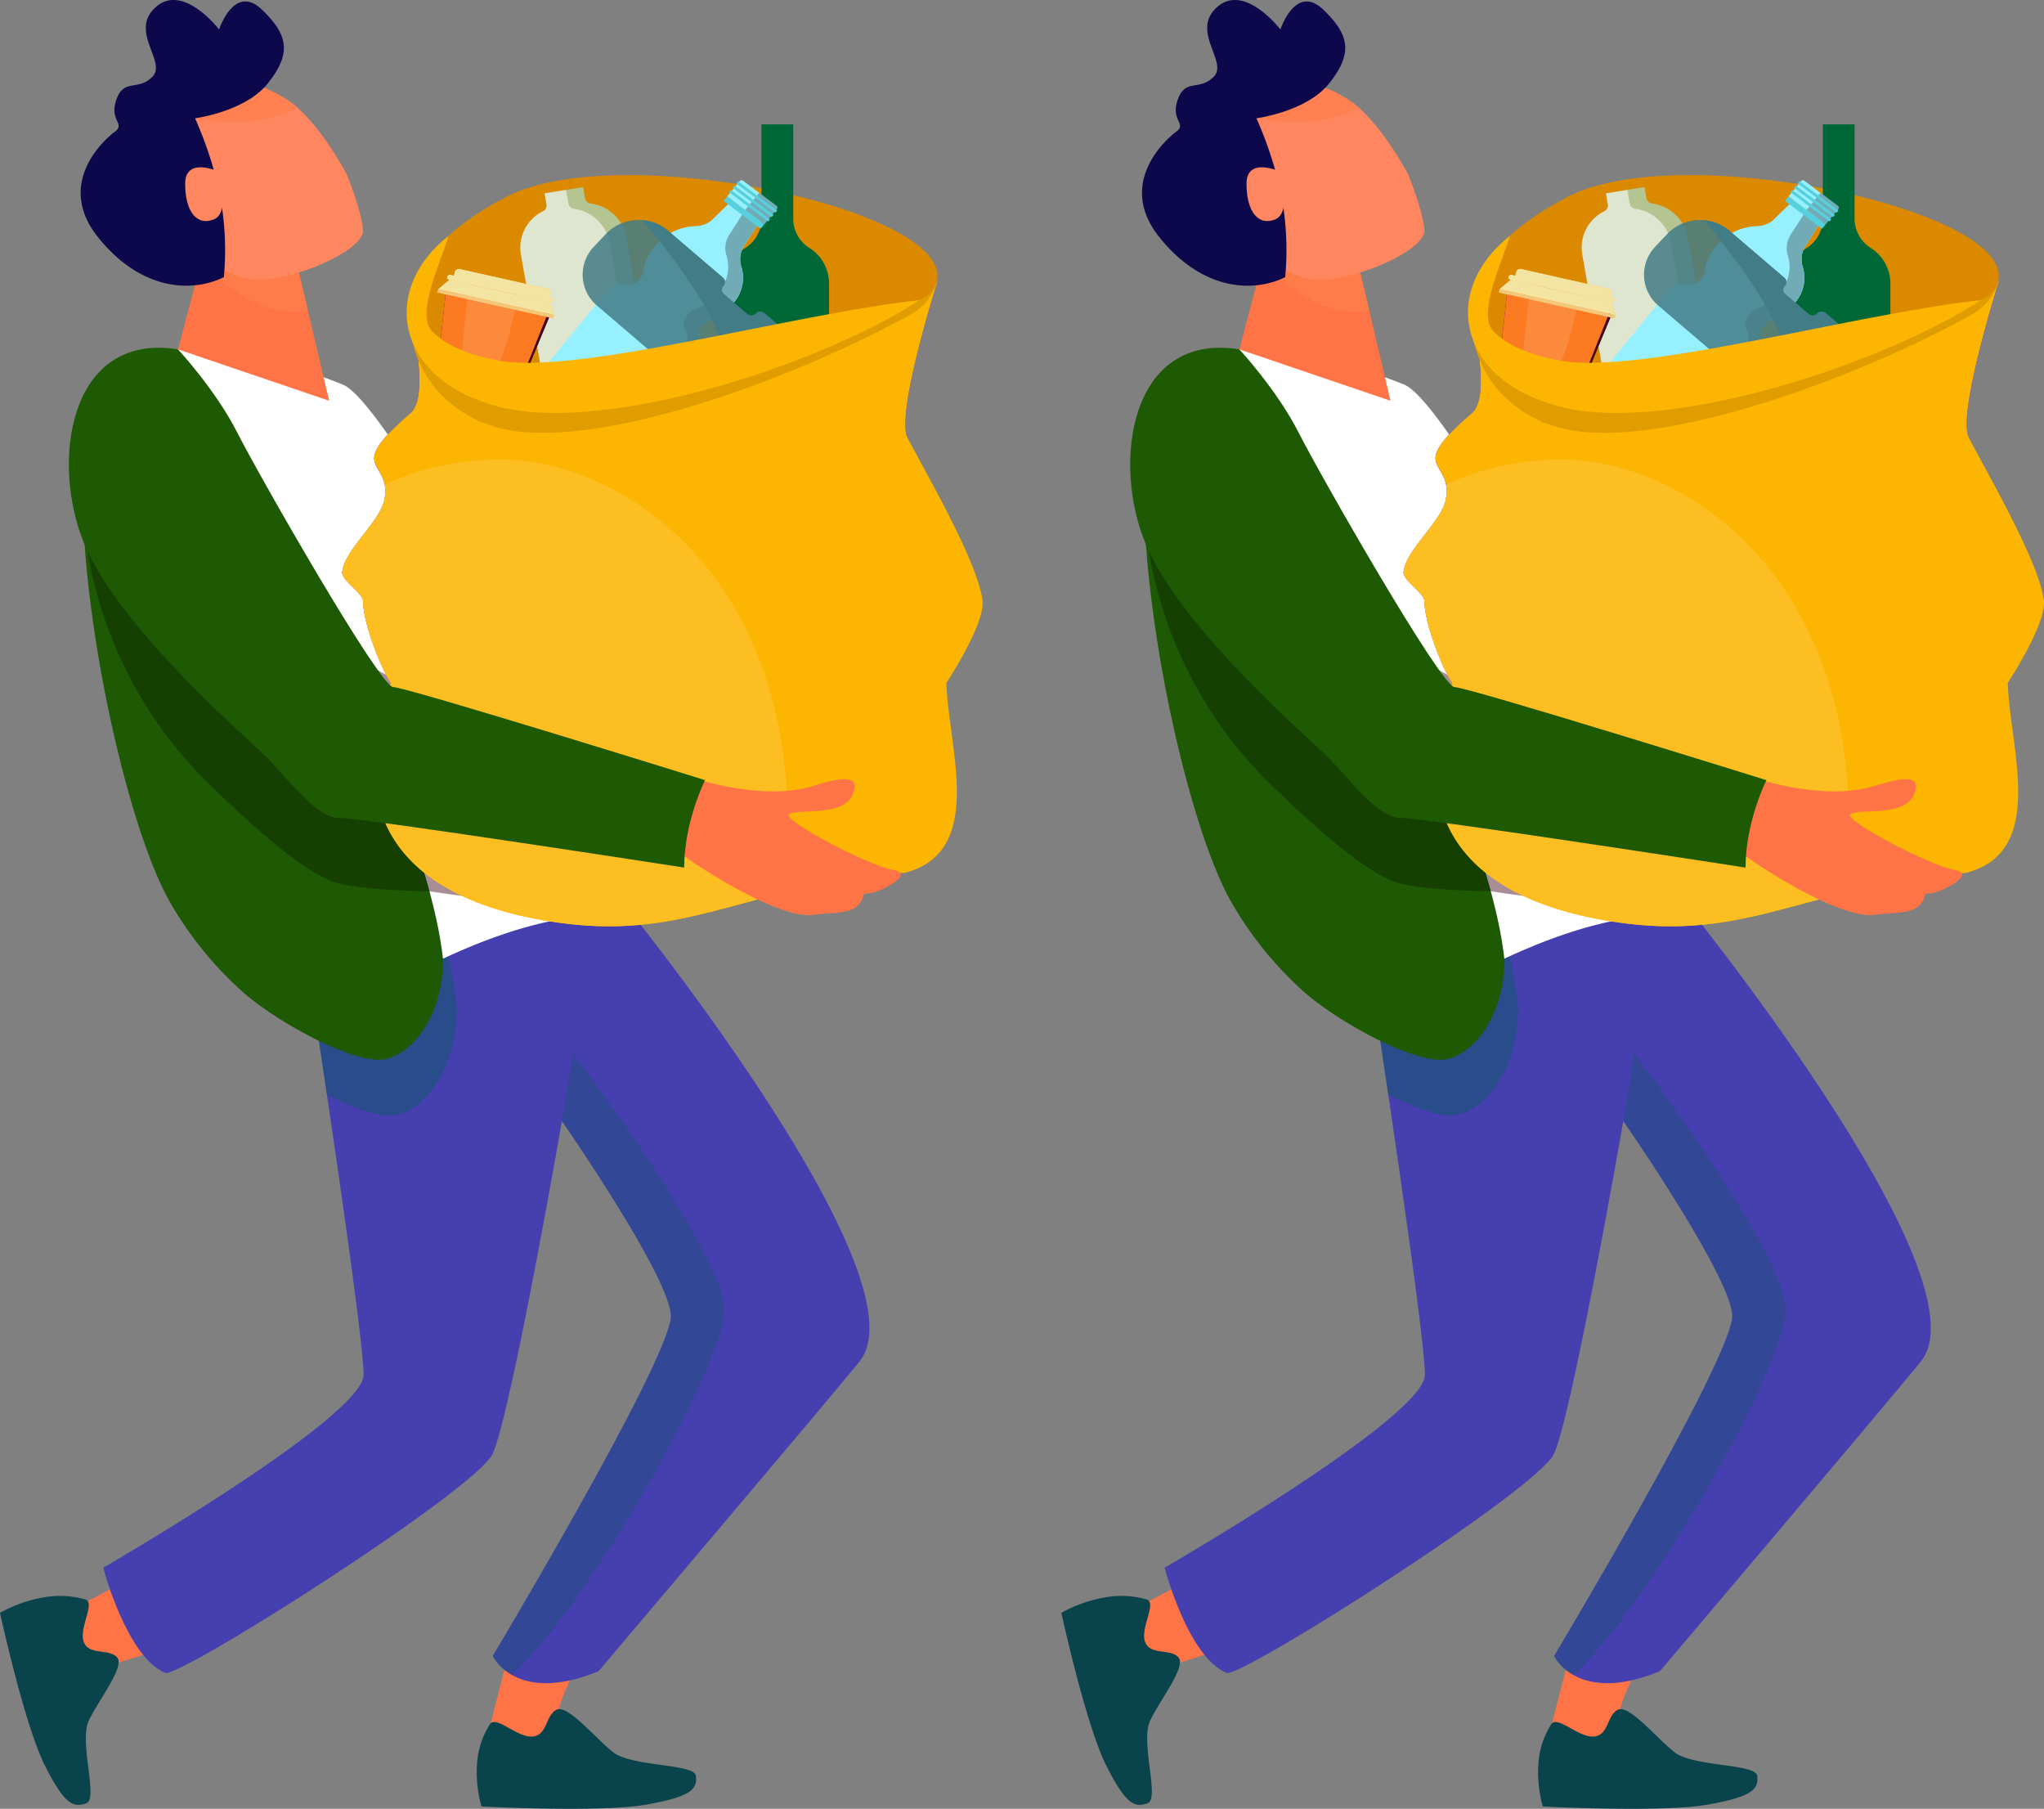 <svg xmlns="http://www.w3.org/2000/svg" width="551.299" height="487.731" viewBox="0 0 551.299 487.731">
  <rect x="0" y="0" width="551.299" height="487.731" fill="#808080" stroke="none"/>
  <g id="Group_42" data-name="Group 42" transform="translate(1558.201 160.542)">
    <g id="Group_10" data-name="Group 10" transform="translate(-1558.201 -160.542)">
      <path id="Path_6" data-name="Path 6" d="M713.282,1712.395c-3.905,14.557-7.536,29.1-7.536,29.1,18.133,5.34,20.648-5.733,19.532-8.4,1.372-5.987,6.835-14.943,6.835-14.943C712.584,1717.078,713.282,1712.395,713.282,1712.395Z" transform="translate(-574.57 -1272.132)" fill="#ff7446"/>
      <path id="Path_7" data-name="Path 7" d="M448.209,1677.944l-17.72,9.318,7.146,15.312,21.428-6.731A33.05,33.05,0,0,0,448.209,1677.944Z" transform="translate(-414.499 -1251.48)" fill="#ff7446"/>
      <path id="Path_8" data-name="Path 8" d="M703.184,1767.732a22.241,22.241,0,0,0-3.519,10.062,33.521,33.521,0,0,0,1.13,12.257s31.986,1.722,44.512-.5,13.64-4.323,13.327-7.719-17.31-2.377-22.394-6.455-12.17-12.827-15.178-11.4-2.417,6.881-6.484,7.225S705,1765.658,703.184,1767.732Z" transform="translate(-570.936 -1302.955)" fill="#09434c"/>
      <path id="Path_9" data-name="Path 9" d="M415.418,1688.647a24.865,24.865,0,0,0-11.065-.648,37.477,37.477,0,0,0-12.076,4.218s6.544,30.018,12.034,41.022,7.895,11.491,11.24,10.323-2.083-16.619.716-22.375,9.793-14.572,7.578-16.985-7.57-.453-8.969-4.124S417.98,1689.788,415.418,1688.647Z" transform="translate(-392.277 -1257.323)" fill="#09434c"/>
      <path id="Path_10" data-name="Path 10" d="M514.863,1239.971s14.191,92.663,14.191,104.153-70.22,52.038-70.22,52.038,6.21,23.963,16.713,28.369c3.665,1.537,83.982-49.457,88.332-59.131,4.989-11.095,18.669-89.671,18.669-89.671s30.694,44.181,29.346,53.286c-2.115,14.293-48.015,90.96-48.015,90.96s6.264,13.271,28.536,4.1c0,0,62.506-73.756,70.383-83.5,18.639-23.048-65.908-126.463-65.908-126.463Z" transform="translate(-430.982 -973.436)" fill="#453faf"/>
      <path id="Path_11" data-name="Path 11" d="M772.311,1391.489c0-15.414-40.816-69.315-40.816-69.315l-2.969,18.33s30.693,44.181,29.346,53.286c-2.115,14.293-48.015,90.96-48.015,90.96a13.08,13.08,0,0,0,5.335,5.184C737.666,1468.188,772.311,1405.414,772.311,1391.489Z" transform="translate(-576.962 -1038.21)" fill="#0d5965" opacity="0.32"/>
      <g id="Group_4" data-name="Group 4" transform="translate(83.881 255.078)" opacity="0.5">
        <path id="Path_12" data-name="Path 12" d="M632.028,1266.386a123.231,123.231,0,0,0-2.946-16.33l-36.354,11.458s1.893,12.36,4.3,28.613c7.418,3.776,14.6,6.265,18.671,5.492,7.058-1.34,16.36-11.6,16.36-29.245C632.053,1266.383,632.036,1266.382,632.028,1266.386Z" transform="translate(-592.727 -1250.056)" fill="#0d5965"/>
      </g>
      <path id="Path_13" data-name="Path 13" d="M542.715,1012.82C538,968.329,487.737,878.586,470.306,848.57c-8.222.548-15.48,3.163-19.575,9.461-14,21.544,3,112.981,18.506,139.79a97.571,97.571,0,0,0,19.172,23.686c9.13,8.219,30.378,19.915,38.574,18.417,6.8-1.242,15.759-10.755,15.759-27.117C542.74,1012.817,542.724,1012.816,542.715,1012.82Z" transform="translate(-423.242 -754.304)" fill="#1e5903"/>
      <path id="Path_14" data-name="Path 14" d="M636.217,1002.439c-.194-.326-70.7-138.313-86.037-144.581-.3-.13-1.123-.457-1.577-.635-10.715-4.188-24.773-8.1-36.233-8.8a56.423,56.423,0,0,0-7.626-.023c17.431,30.016,67.7,119.759,72.409,164.25C595.032,1004.277,616.8,997.45,636.217,1002.439Z" transform="translate(-457.68 -754.134)" fill="#fff"/>
      <g id="Group_5" data-name="Group 5" transform="translate(89.489 173.982)" opacity="0.5">
        <path id="Path_15" data-name="Path 15" d="M606.127,1047.592c11.016,23.046,21.037,46.823,26.351,66.358,34.391,5.283,43.28,2.206,57.951-1.219-7.154-13.766-12.268-23.329-14.236-27.045Z" transform="translate(-606.127 -1047.592)" fill="#531c2e"/>
      </g>
      <g id="Group_6" data-name="Group 6" transform="translate(22.353 137.482)">
        <path id="Path_16" data-name="Path 16" d="M514.989,1057.278c5.192,1.219,13.969,1.823,24.191,2.045-5.314-19.535-15.335-43.311-26.351-66.358l-67.136-36.5c.011.162.021.323.032.483a113.458,113.458,0,0,0,34.169,73.606C493.581,1043.976,507.106,1055.427,514.989,1057.278Z" transform="translate(-445.693 -956.464)" fill="#154001"/>
      </g>
      <g id="Group_9" data-name="Group 9" transform="translate(92.304 33.537)">
        <path id="Path_17" data-name="Path 17" d="M777.275,885.459c-1.033-10.544-8.84-34.318-11.984-40.8s8.121-42.058,8.121-42.058l-142.169,9.911s5.484,20.948,0,25.664c-18.387,15.811-4.732,12.253-7.027,23.421-1.214,5.909-10.875,13.56-11.356,19.433-.186,2.261,5.645,5.7,5.633,7.782-.038,6.243,5.343,19.213,7.5,22.1l149.818-.014S777.9,891.8,777.275,885.459Z" transform="translate(-612.856 -760.284)" fill="#3f19ff"/>
        <path id="Path_18" data-name="Path 18" d="M795.987,764.149S711.7,795.175,679.561,787.01s-29.57-33.475,3.429-50.213S817.558,743.6,795.987,764.149Z" transform="translate(-638.408 -717.427)" fill="#db8a00"/>
        <path id="Path_19" data-name="Path 19" d="M869.654,722.675V696.952h8.571v25.723a9.341,9.341,0,0,0,4.391,7.62,11.348,11.348,0,0,1,5.262,9.32v50.09H860v-50.09a11.348,11.348,0,0,1,5.263-9.32A9.342,9.342,0,0,0,869.654,722.675Z" transform="translate(-756.579 -696.952)" fill="#006837"/>
        <path id="Path_20" data-name="Path 20" d="M746.572,743.568a1.735,1.735,0,0,1-1.472-1.4l-.536-3.031-10.4,1.711.532,3.006a1.673,1.673,0,0,1-.908,1.786,10.924,10.924,0,0,0-6,11.625l12.07,68.233a11.5,11.5,0,0,0,13.31,9.05l5.689-.922a11.11,11.11,0,0,0,9.456-12.74l-12.07-68.233A11.327,11.327,0,0,0,746.572,743.568Z" transform="translate(-679.596 -722.24)" fill="#97f0ff" opacity="0.57"/>
        <path id="Path_21" data-name="Path 21" d="M742.067,746.152a1.734,1.734,0,0,1-1.472-1.4l-.657-3.715-5.775.95.532,3.007a1.674,1.674,0,0,1-.908,1.786,10.924,10.924,0,0,0-6,11.625l12.07,68.233a11.5,11.5,0,0,0,13.31,9.051l5.07-.822a10.9,10.9,0,0,0,5.569-11.4l-12.069-68.232A11.326,11.326,0,0,0,742.067,746.152Z" transform="translate(-679.596 -723.379)" fill="#fff" opacity="0.57"/>
        <g id="Group_7" data-name="Group 7" transform="translate(24.094 39.003)">
          <path id="Path_22" data-name="Path 22" d="M702.269,813.52l-13.845,33.969-17.991-4.04.282-2.592,3.706-34.081,13.12,3.178Z" transform="translate(-670.433 -801.789)" fill="#9b0a3a"/>
          <path id="Path_23" data-name="Path 23" d="M701.92,823.288l-13.572,33.963-17.915-3.9,18.067,4.178,14.119-33.977Z" transform="translate(-670.433 -811.688)" fill="#44051d"/>
          <path id="Path_24" data-name="Path 24" d="M671.106,840.857l3.706-34.081,13.12,3.178C686.346,821.617,682.048,841.27,671.106,840.857Z" transform="translate(-670.824 -801.79)" fill="#bf1657"/>
          <path id="Path_25" data-name="Path 25" d="M710.568,800.91l-.443,1.8-25.713-5.774.443-1.805a1.1,1.1,0,0,1,1.314-.78l23.587,5.3A1.044,1.044,0,0,1,710.568,800.91Z" transform="translate(-678.563 -794.327)" fill="#f4e4a2"/>
          <path id="Path_26" data-name="Path 26" d="M724.242,803.668l-.443,1.8-12.874-2.892a4.211,4.211,0,0,0,.154-1.2c-.009-.544-1.5-1.526-3.153-2.458l15.5,3.482A1.045,1.045,0,0,1,724.242,803.668Z" transform="translate(-692.237 -797.085)" fill="#efba50"/>
          <path id="Path_27" data-name="Path 27" d="M705.987,811.093l-31.184-7,2.746-2.315.243-.207,27.234,6.116Z" transform="translate(-672.975 -798.668)" fill="#f4e4a2"/>
          <path id="Path_28" data-name="Path 28" d="M709.8,811.093l-8.421-1.891c-.409-2.335-16.8-6.609-20.017-7.427l.243-.207,27.234,6.116Z" transform="translate(-676.79 -798.667)" fill="#efba50"/>
          <path id="Path_65" data-name="Path 65" d="M.009.305,31.968,0l-.009.929L0,1.234Z" transform="matrix(0.974, 0.228, -0.228, 0.974, 1.889, 5.123)" fill="#f4c87a"/>
          <path id="Path_29" data-name="Path 29" d="M681.379,798.315l27.356,6.144a.656.656,0,0,1,.511.789v0a.688.688,0,0,1-.824.489l-27.357-6.143a.655.655,0,0,1-.51-.789v0A.687.687,0,0,1,681.379,798.315Z" transform="translate(-676.308 -796.707)" fill="#f4e4a2"/>
          <path id="Path_30" data-name="Path 30" d="M702.269,813.52l-13.845,33.969-17.991-4.04.282-2.592,3.706-34.081,13.12,3.178Z" transform="translate(-670.433 -801.789)" fill="#fc7a22"/>
          <path id="Path_31" data-name="Path 31" d="M701.92,823.288l-13.572,33.963-17.915-3.9,18.067,4.178,14.119-33.977Z" transform="translate(-670.433 -811.688)" fill="#44051d"/>
          <path id="Path_32" data-name="Path 32" d="M686.482,831.47l3.705-34.08,13.12,3.178C701.722,812.23,697.425,831.884,686.482,831.47Z" transform="translate(-679.766 -796.163)" fill="#fc8a3d"/>
          <path id="Path_33" data-name="Path 33" d="M710.568,800.91l-.443,1.8-25.713-5.774.443-1.805a1.1,1.1,0,0,1,1.314-.78l23.587,5.3A1.044,1.044,0,0,1,710.568,800.91Z" transform="translate(-678.563 -794.327)" fill="#f4e4a2"/>
          <path id="Path_34" data-name="Path 34" d="M705.987,811.093l-31.184-7,2.746-2.315.243-.207,27.234,6.116Z" transform="translate(-672.975 -798.668)" fill="#f4e4a2"/>
          <path id="Path_66" data-name="Path 66" d="M.009.305,31.968,0l-.009.929L0,1.234Z" transform="matrix(0.974, 0.228, -0.228, 0.974, 1.889, 5.123)" fill="#f4c87a"/>
          <path id="Path_35" data-name="Path 35" d="M681.379,798.315l27.356,6.144a.656.656,0,0,1,.511.789v0a.688.688,0,0,1-.824.489l-27.357-6.143a.655.655,0,0,1-.51-.789v0A.687.687,0,0,1,681.379,798.315Z" transform="translate(-676.308 -796.707)" fill="#f4e4a2"/>
        </g>
        <g id="Group_8" data-name="Group 8" transform="translate(45.824 15.066)">
          <path id="Path_36" data-name="Path 36" d="M773.1,782.834a5.4,5.4,0,0,1,1.994-2.207,13.029,13.029,0,0,0,2.281-.913,17.523,17.523,0,0,0,5.492-5.021,10.154,10.154,0,0,0,1.284-8.792,6.693,6.693,0,0,1,.779-5.577l4.284-6.673-7.457-5.594-5.745,5.576a7.274,7.274,0,0,1-4.36,1.438,15.07,15.07,0,0,0-12.177,7.231,17.815,17.815,0,0,0-1.329,2.988,11.647,11.647,0,0,0-.381,2.338A5.317,5.317,0,0,1,756,770.01a3.389,3.389,0,0,1-3.2.791,4.317,4.317,0,0,0-4.507,1.376l-25.038,30.58a3.91,3.91,0,0,0,.716,5.65L741.8,821.778a4.332,4.332,0,0,0,5.9-.685l25.038-30.58a3.887,3.887,0,0,0,.319-4.518A3.028,3.028,0,0,1,773.1,782.834Z" transform="translate(-722.361 -742.654)" fill="#97f0ff"/>
          <path id="Path_37" data-name="Path 37" d="M773.1,782.834a5.4,5.4,0,0,1,1.994-2.207,13.029,13.029,0,0,0,2.281-.913,17.523,17.523,0,0,0,5.492-5.021,10.154,10.154,0,0,0,1.284-8.792,6.693,6.693,0,0,1,.779-5.577l4.284-6.673-7.457-5.594-5.745,5.576a7.274,7.274,0,0,1-4.36,1.438,15.07,15.07,0,0,0-12.177,7.231,17.815,17.815,0,0,0-1.329,2.988,11.647,11.647,0,0,0-.381,2.338A5.317,5.317,0,0,1,756,770.01a3.389,3.389,0,0,1-3.2.791,4.317,4.317,0,0,0-4.507,1.376l-25.038,30.58a3.91,3.91,0,0,0,.716,5.65L741.8,821.778a4.332,4.332,0,0,0,5.9-.685l25.038-30.58a3.887,3.887,0,0,0,.319-4.518A3.028,3.028,0,0,1,773.1,782.834Z" transform="translate(-722.361 -742.654)" fill="#97f0ff"/>
          <path id="Path_38" data-name="Path 38" d="M794.539,789.9a3.028,3.028,0,0,1,.038-3.161,5.4,5.4,0,0,1,1.994-2.207,13.006,13.006,0,0,0,2.281-.913,17.518,17.518,0,0,0,5.492-5.021,10.155,10.155,0,0,0,1.283-8.792,6.692,6.692,0,0,1,.779-5.577l4.284-6.673-3.98-2.986-4.284,6.672a6.692,6.692,0,0,0-.779,5.577,10.155,10.155,0,0,1-1.283,8.792,17.523,17.523,0,0,1-5.493,5.021,12.944,12.944,0,0,1-2.281.913,5.39,5.39,0,0,0-1.994,2.208,3.029,3.029,0,0,0-.039,3.161,3.885,3.885,0,0,1-.319,4.518L765.2,822.011a4.332,4.332,0,0,1-5.9.685l3.98,2.986a4.332,4.332,0,0,0,5.9-.685l25.038-30.58A3.887,3.887,0,0,0,794.539,789.9Z" transform="translate(-743.843 -746.557)" fill="#4b6568" opacity="0.49" style="mix-blend-mode: multiply;isolation: isolate"/>
          <path id="Path_39" data-name="Path 39" d="M874.377,742.3l-3.386,4.136-10.005-7.5,3.386-4.136a.655.655,0,0,1,.893-.1l9,6.755A.591.591,0,0,1,874.377,742.3Z" transform="translate(-802.977 -734.566)" fill="#97f0ff"/>
          <path id="Path_40" data-name="Path 40" d="M877.744,751.524l-5.149-3.862,3.778-4.615,4.648,3.486a.591.591,0,0,1,.108.855Z" transform="translate(-809.727 -739.65)" fill="#4b6568" opacity="0.49" style="mix-blend-mode: multiply;isolation: isolate"/>
          <path id="Path_67" data-name="Path 67" d="M.033.264,12.538,0l-.033,1.549L0,1.814Z" transform="translate(58.147 4.14) rotate(38.085)" fill="#57d0dd"/>
          <path id="Path_68" data-name="Path 68" d="M.017.278,13.172,0l-.017.775L0,1.053Z" transform="matrix(0.787, 0.617, -0.617, 0.787, 61.104, 0.041)" fill="#57d0dd"/>
          <path id="Path_69" data-name="Path 69" d="M.017.278,13.173,0l-.017.774L0,1.052Z" transform="matrix(0.787, 0.617, -0.617, 0.787, 60.135, 1.224)" fill="#57d0dd"/>
          <path id="Path_70" data-name="Path 70" d="M.017.278,13.172,0l-.017.775L0,1.053Z" transform="translate(59.167 2.407) rotate(38.085)" fill="#57d0dd"/>
        </g>
        <path id="Path_41" data-name="Path 41" d="M786.589,797.144l-14.833-12.677a10.924,10.924,0,0,1-.907-15.95l3.243-3.443a12.274,12.274,0,0,1,16.744-.864l14.833,12.677a1.514,1.514,0,0,1,.125,2.21h0a1.513,1.513,0,0,0,.126,2.21l6.273,5.362a1.7,1.7,0,0,0,2.32-.12h0a1.7,1.7,0,0,1,2.32-.119L839.27,805.6a1.513,1.513,0,0,1,.125,2.21l-16.886,17.927a1.7,1.7,0,0,1-2.32.12l-22.435-19.175a1.513,1.513,0,0,1-.126-2.21h0a1.513,1.513,0,0,0-.126-2.21l-6.274-5.362a1.7,1.7,0,0,0-2.32.12h0A1.7,1.7,0,0,1,786.589,797.144Z" transform="translate(-702.972 -735.539)" fill="#427c86" opacity="0.85"/>
        <path id="Path_42" data-name="Path 42" d="M861.716,805.67l-22.435-19.175a1.7,1.7,0,0,0-2.32.119,1.7,1.7,0,0,1-2.32.12l-6.274-5.362a1.513,1.513,0,0,1-.125-2.21h0a1.514,1.514,0,0,0-.125-2.21l-14.834-12.677a12.1,12.1,0,0,0-6.867-2.844c5.461,6.475,21.825,26.747,21.825,37.171a25.614,25.614,0,0,1-3.342,12.164l17.737,15.16a1.7,1.7,0,0,0,2.32-.12l16.886-17.927A1.513,1.513,0,0,0,861.716,805.67Z" transform="translate(-725.418 -735.605)" fill="#427c86"/>
        <path id="Path_43" data-name="Path 43" d="M785.56,888.827c-1.032-10.544-17.126-37.685-20.269-44.168s8.121-42.058,8.121-42.058l-.18.012a9.167,9.167,0,0,1-2.8,4.361s-84.284,30.8-116.426,22.692c-13.412-3.382-20.779-9.726-22.415-17.179l-.351.024s5.484,20.948,0,25.664c-18.387,15.811-4.732,12.253-7.027,23.421-1.214,5.909-10.875,13.56-11.356,19.433-.186,2.261,5.645,5.7,5.633,7.782-.038,6.243,5.343,19.213,7.5,22.1,0,0-2.325,7.047-3.962,19.812s2.669,35.884,42.562,43.7,53.817-8.485,99.957-12.308c21.925-5.625,11.826-33.565,11.261-51.218C775.813,910.9,786.181,895.168,785.56,888.827Z" transform="translate(-612.856 -760.284)" fill="#fcb500"/>
        <path id="Path_44" data-name="Path 44" d="M798.729,802.8a6.751,6.751,0,0,1-.289.857,7.636,7.636,0,0,1-4.59,4.166c-13.222,4.673-85.188,29.285-114.32,21.94-13.412-3.382-20.779-9.726-22.415-17.179l-.351.024s-1.366,17.424,17,27.04c3.973,2.08,1.4.6,3.947,1.64,23.742,9.119,80.064-10.948,113.788-29.532a15.647,15.647,0,0,0,7.408-8.979l0-.012Z" transform="translate(-638.377 -760.385)" fill="#e09d00"/>
        <path id="Path_45" data-name="Path 45" d="M655.58,922.558a75.968,75.968,0,0,0-31.271,6.676,10.517,10.517,0,0,1-.094,4.272c-1.214,5.909-10.875,13.56-11.356,19.433-.186,2.261,5.645,5.7,5.633,7.782-.038,6.243,5.343,19.213,7.5,22.1,0,0-2.325,7.047-3.962,19.812s2.669,35.884,42.562,43.7c28.667,5.616,43.925-1.222,67.365-6.933C740.99,957.489,690.029,922.558,655.58,922.558Z" transform="translate(-612.856 -832.194)" fill="#fcbe21"/>
        <path id="Path_46" data-name="Path 46" d="M792.714,789.317c-27.2,17.742-87.993,37.521-116.392,27.9-2.546-.917.169.148-3.947-1.446-20.745-8.537-24.383-29.73-6.719-43.8-1.65,6.058-8.941,20.95-4.559,25.6,6.808,7.255,21.13,8.458,21.08,8.451l2.729.172C710.211,806.916,760.673,792.82,792.714,789.317Z" transform="translate(-636.987 -741.927)" fill="#fcb500"/>
      </g>
      <path id="Path_47" data-name="Path 47" d="M827.957,1136.336c1.092.078,19.464,6.815,33.758,2.338,6.81-2.134,13.061-3.387,10.31,2.6s-15.308,3.443-17.059,5.119,21.7,13.951,28.107,14.994-4.1,6.31-6.6,6.31-.5.957-3,3.351-8.557,1.826-11.5,2.394c-9.612,1.853-35.168-15.051-39.013-18.731S827.957,1136.336,827.957,1136.336Z" transform="translate(-642.169 -926.808)" fill="#ff7446"/>
      <path id="Path_48" data-name="Path 48" d="M466.1,847.776s10.167,10.946,15.984,22.441c5.871,11.6,38.479,68.623,42.082,68.623s84.086,25.087,84.086,25.087-5.63,11.134-5.63,23.581c0,0-86.527-13.4-93.03-13.4s-14-11.011-20.506-17.235-38.825-34.385-48.172-56.449S436.589,842.989,466.1,847.776Z" transform="translate(-418.083 -753.564)" fill="#1e5903"/>
      <path id="Path_49" data-name="Path 49" d="M537.362,772.65l10.418,44.208L507.019,803l7.974-30.207Z" transform="translate(-459.004 -708.793)" fill="#ff7446"/>
      <path id="Path_50" data-name="Path 50" d="M545.867,772.65,523.5,772.8l-1.853,7.019c6.4,6.208,14.083,11.208,20.346,12.608a26.567,26.567,0,0,0,8.589.229Z" transform="translate(-467.51 -708.793)" fill="#ff7f4c" opacity="0.68" style="mix-blend-mode: multiply;isolation: isolate"/>
      <path id="Path_51" data-name="Path 51" d="M510.185,666.536s6.985.061,15.5,5.4,16.291,20.224,16.291,20.224,3.9,9.453,4.407,15-20.005,14.527-30.186,13.268-23.518-12.282-26.915-22.341S505.645,665.974,510.185,666.536Z" transform="translate(-448.46 -645.176)" fill="#ff865e"/>
      <path id="Path_52" data-name="Path 52" d="M540.747,674.22a23.318,23.318,0,0,0-3.013-2.286c-8.51-5.337-15.5-5.4-15.5-5.4-2.151-.266-7.72,4.546-12.623,10.753l3.507-.22s11.732,3.08,23.319-.929A27.405,27.405,0,0,0,540.747,674.22Z" transform="translate(-460.513 -645.176)" fill="#ff7f4c" opacity="0.68" style="mix-blend-mode: multiply;isolation: isolate"/>
      <path id="Path_53" data-name="Path 53" d="M475.122,645.116a102.775,102.775,0,0,1,6.51,19.725,79.163,79.163,0,0,1,1.26,23.116c-8.518,4.186-22.213,3.791-33.887-10.7s1.547-26.349,4.5-28.531-1.651-2.983.422-8.714,5.722-2.122,9.7-6.106-6.447-12.309.946-18.815,17.03,6.073,17.03,6.073,4.08-12.464,11.535-5.362,7.761,12.106,1.672,19.833S475.122,645.116,475.122,645.116Z" transform="translate(-422.513 -613.223)" fill="#0d074b"/>
      <path id="Path_54" data-name="Path 54" d="M520.849,727.073s-9.237-4.276-9.237,3.207,3.161,11.491,7.735,9.621S520.849,727.073,520.849,727.073Z" transform="translate(-461.674 -680.743)" fill="#ff865e"/>
    </g>
    <g id="Group_18" data-name="Group 18" transform="translate(-1271.938 -160.542)">
      <path id="Path_6-2" data-name="Path 6" d="M713.282,1712.395c-3.905,14.557-7.536,29.1-7.536,29.1,18.133,5.34,20.648-5.733,19.532-8.4,1.372-5.987,6.835-14.943,6.835-14.943C712.584,1717.078,713.282,1712.395,713.282,1712.395Z" transform="translate(-574.57 -1272.132)" fill="#ff7446"/>
      <path id="Path_7-2" data-name="Path 7" d="M448.209,1677.944l-17.72,9.318,7.146,15.312,21.428-6.731A33.05,33.05,0,0,0,448.209,1677.944Z" transform="translate(-414.499 -1251.48)" fill="#ff7446"/>
      <path id="Path_8-2" data-name="Path 8" d="M703.184,1767.732a22.241,22.241,0,0,0-3.519,10.062,33.521,33.521,0,0,0,1.13,12.257s31.986,1.722,44.512-.5,13.64-4.323,13.327-7.719-17.31-2.377-22.394-6.455-12.17-12.827-15.178-11.4-2.417,6.881-6.484,7.225S705,1765.658,703.184,1767.732Z" transform="translate(-570.936 -1302.955)" fill="#09434c"/>
      <path id="Path_9-2" data-name="Path 9" d="M415.418,1688.647a24.865,24.865,0,0,0-11.065-.648,37.477,37.477,0,0,0-12.076,4.218s6.544,30.018,12.034,41.022,7.895,11.491,11.24,10.323-2.083-16.619.716-22.375,9.793-14.572,7.578-16.985-7.57-.453-8.969-4.124S417.98,1689.788,415.418,1688.647Z" transform="translate(-392.277 -1257.323)" fill="#09434c"/>
      <path id="Path_10-2" data-name="Path 10" d="M514.863,1239.971s14.191,92.663,14.191,104.153-70.22,52.038-70.22,52.038,6.21,23.963,16.713,28.369c3.665,1.537,83.982-49.457,88.332-59.131,4.989-11.095,18.669-89.671,18.669-89.671s30.694,44.181,29.346,53.286c-2.115,14.293-48.015,90.96-48.015,90.96s6.264,13.271,28.536,4.1c0,0,62.506-73.756,70.383-83.5,18.639-23.048-65.908-126.463-65.908-126.463Z" transform="translate(-430.982 -973.436)" fill="#453faf"/>
      <path id="Path_11-2" data-name="Path 11" d="M772.311,1391.489c0-15.414-40.816-69.315-40.816-69.315l-2.969,18.33s30.693,44.181,29.346,53.286c-2.115,14.293-48.015,90.96-48.015,90.96a13.08,13.08,0,0,0,5.335,5.184C737.666,1468.188,772.311,1405.414,772.311,1391.489Z" transform="translate(-576.962 -1038.21)" fill="#0d5965" opacity="0.32"/>
      <g id="Group_4-2" data-name="Group 4" transform="translate(83.881 255.078)" opacity="0.5">
        <path id="Path_12-2" data-name="Path 12" d="M632.028,1266.386a123.231,123.231,0,0,0-2.946-16.33l-36.354,11.458s1.893,12.36,4.3,28.613c7.418,3.776,14.6,6.265,18.671,5.492,7.058-1.34,16.36-11.6,16.36-29.245C632.053,1266.383,632.036,1266.382,632.028,1266.386Z" transform="translate(-592.727 -1250.056)" fill="#0d5965"/>
      </g>
      <path id="Path_13-2" data-name="Path 13" d="M542.715,1012.82C538,968.329,487.737,878.586,470.306,848.57c-8.222.548-15.48,3.163-19.575,9.461-14,21.544,3,112.981,18.506,139.79a97.571,97.571,0,0,0,19.172,23.686c9.13,8.219,30.378,19.915,38.574,18.417,6.8-1.242,15.759-10.755,15.759-27.117C542.74,1012.817,542.724,1012.816,542.715,1012.82Z" transform="translate(-423.242 -754.304)" fill="#1e5903"/>
      <path id="Path_14-2" data-name="Path 14" d="M636.217,1002.439c-.194-.326-70.7-138.313-86.037-144.581-.3-.13-1.123-.457-1.577-.635-10.715-4.188-24.773-8.1-36.233-8.8a56.423,56.423,0,0,0-7.626-.023c17.431,30.016,67.7,119.759,72.409,164.25C595.032,1004.277,616.8,997.45,636.217,1002.439Z" transform="translate(-457.68 -754.134)" fill="#fff"/>
      <g id="Group_5-2" data-name="Group 5" transform="translate(89.489 173.982)" opacity="0.5">
        <path id="Path_15-2" data-name="Path 15" d="M606.127,1047.592c11.016,23.046,21.037,46.823,26.351,66.358,34.391,5.283,43.28,2.206,57.951-1.219-7.154-13.766-12.268-23.329-14.236-27.045Z" transform="translate(-606.127 -1047.592)" fill="#531c2e"/>
      </g>
      <g id="Group_6-2" data-name="Group 6" transform="translate(22.353 137.482)">
        <path id="Path_16-2" data-name="Path 16" d="M514.989,1057.278c5.192,1.219,13.969,1.823,24.191,2.045-5.314-19.535-15.335-43.311-26.351-66.358l-67.136-36.5c.011.162.021.323.032.483a113.458,113.458,0,0,0,34.169,73.606C493.581,1043.976,507.106,1055.427,514.989,1057.278Z" transform="translate(-445.693 -956.464)" fill="#154001"/>
      </g>
      <g id="Group_9-2" data-name="Group 9" transform="translate(92.304 33.537)">
        <path id="Path_17-2" data-name="Path 17" d="M777.275,885.459c-1.033-10.544-8.84-34.318-11.984-40.8s8.121-42.058,8.121-42.058l-142.169,9.911s5.484,20.948,0,25.664c-18.387,15.811-4.732,12.253-7.027,23.421-1.214,5.909-10.875,13.56-11.356,19.433-.186,2.261,5.645,5.7,5.633,7.782-.038,6.243,5.343,19.213,7.5,22.1l149.818-.014S777.9,891.8,777.275,885.459Z" transform="translate(-612.856 -760.284)" fill="#3f19ff"/>
        <path id="Path_18-2" data-name="Path 18" d="M795.987,764.149S711.7,795.175,679.561,787.01s-29.57-33.475,3.429-50.213S817.558,743.6,795.987,764.149Z" transform="translate(-638.408 -717.427)" fill="#db8a00"/>
        <path id="Path_19-2" data-name="Path 19" d="M869.654,722.675V696.952h8.571v25.723a9.341,9.341,0,0,0,4.391,7.62,11.348,11.348,0,0,1,5.262,9.32v50.09H860v-50.09a11.348,11.348,0,0,1,5.263-9.32A9.342,9.342,0,0,0,869.654,722.675Z" transform="translate(-756.579 -696.952)" fill="#006837"/>
        <path id="Path_20-2" data-name="Path 20" d="M746.572,743.568a1.735,1.735,0,0,1-1.472-1.4l-.536-3.031-10.4,1.711.532,3.006a1.673,1.673,0,0,1-.908,1.786,10.924,10.924,0,0,0-6,11.625l12.07,68.233a11.5,11.5,0,0,0,13.31,9.05l5.689-.922a11.11,11.11,0,0,0,9.456-12.74l-12.07-68.233A11.327,11.327,0,0,0,746.572,743.568Z" transform="translate(-679.596 -722.24)" fill="#97f0ff" opacity="0.57"/>
        <path id="Path_21-2" data-name="Path 21" d="M742.067,746.152a1.734,1.734,0,0,1-1.472-1.4l-.657-3.715-5.775.95.532,3.007a1.674,1.674,0,0,1-.908,1.786,10.924,10.924,0,0,0-6,11.625l12.07,68.233a11.5,11.5,0,0,0,13.31,9.051l5.07-.822a10.9,10.9,0,0,0,5.569-11.4l-12.069-68.232A11.326,11.326,0,0,0,742.067,746.152Z" transform="translate(-679.596 -723.379)" fill="#fff" opacity="0.57"/>
        <g id="Group_7-2" data-name="Group 7" transform="translate(24.094 39.003)">
          <path id="Path_22-2" data-name="Path 22" d="M702.269,813.52l-13.845,33.969-17.991-4.04.282-2.592,3.706-34.081,13.12,3.178Z" transform="translate(-670.433 -801.789)" fill="#9b0a3a"/>
          <path id="Path_23-2" data-name="Path 23" d="M701.92,823.288l-13.572,33.963-17.915-3.9,18.067,4.178,14.119-33.977Z" transform="translate(-670.433 -811.688)" fill="#44051d"/>
          <path id="Path_24-2" data-name="Path 24" d="M671.106,840.857l3.706-34.081,13.12,3.178C686.346,821.617,682.048,841.27,671.106,840.857Z" transform="translate(-670.824 -801.79)" fill="#bf1657"/>
          <path id="Path_25-2" data-name="Path 25" d="M710.568,800.91l-.443,1.8-25.713-5.774.443-1.805a1.1,1.1,0,0,1,1.314-.78l23.587,5.3A1.044,1.044,0,0,1,710.568,800.91Z" transform="translate(-678.563 -794.327)" fill="#f4e4a2"/>
          <path id="Path_26-2" data-name="Path 26" d="M724.242,803.668l-.443,1.8-12.874-2.892a4.211,4.211,0,0,0,.154-1.2c-.009-.544-1.5-1.526-3.153-2.458l15.5,3.482A1.045,1.045,0,0,1,724.242,803.668Z" transform="translate(-692.237 -797.085)" fill="#efba50"/>
          <path id="Path_27-2" data-name="Path 27" d="M705.987,811.093l-31.184-7,2.746-2.315.243-.207,27.234,6.116Z" transform="translate(-672.975 -798.668)" fill="#f4e4a2"/>
          <path id="Path_28-2" data-name="Path 28" d="M709.8,811.093l-8.421-1.891c-.409-2.335-16.8-6.609-20.017-7.427l.243-.207,27.234,6.116Z" transform="translate(-676.79 -798.667)" fill="#efba50"/>
          <path id="Path_71" data-name="Path 71" d="M.009.305,31.968,0l-.009.929L0,1.234Z" transform="matrix(0.974, 0.228, -0.228, 0.974, 1.889, 5.123)" fill="#f4c87a"/>
          <path id="Path_29-2" data-name="Path 29" d="M681.379,798.315l27.356,6.144a.656.656,0,0,1,.511.789v0a.688.688,0,0,1-.824.489l-27.357-6.143a.655.655,0,0,1-.51-.789v0A.687.687,0,0,1,681.379,798.315Z" transform="translate(-676.308 -796.707)" fill="#f4e4a2"/>
          <path id="Path_30-2" data-name="Path 30" d="M702.269,813.52l-13.845,33.969-17.991-4.04.282-2.592,3.706-34.081,13.12,3.178Z" transform="translate(-670.433 -801.789)" fill="#fc7a22"/>
          <path id="Path_31-2" data-name="Path 31" d="M701.92,823.288l-13.572,33.963-17.915-3.9,18.067,4.178,14.119-33.977Z" transform="translate(-670.433 -811.688)" fill="#44051d"/>
          <path id="Path_32-2" data-name="Path 32" d="M686.482,831.47l3.705-34.08,13.12,3.178C701.722,812.23,697.425,831.884,686.482,831.47Z" transform="translate(-679.766 -796.163)" fill="#fc8a3d"/>
          <path id="Path_33-2" data-name="Path 33" d="M710.568,800.91l-.443,1.8-25.713-5.774.443-1.805a1.1,1.1,0,0,1,1.314-.78l23.587,5.3A1.044,1.044,0,0,1,710.568,800.91Z" transform="translate(-678.563 -794.327)" fill="#f4e4a2"/>
          <path id="Path_34-2" data-name="Path 34" d="M705.987,811.093l-31.184-7,2.746-2.315.243-.207,27.234,6.116Z" transform="translate(-672.975 -798.668)" fill="#f4e4a2"/>
          <path id="Path_72" data-name="Path 72" d="M.009.305,31.968,0l-.009.929L0,1.234Z" transform="matrix(0.974, 0.228, -0.228, 0.974, 1.889, 5.123)" fill="#f4c87a"/>
          <path id="Path_35-2" data-name="Path 35" d="M681.379,798.315l27.356,6.144a.656.656,0,0,1,.511.789v0a.688.688,0,0,1-.824.489l-27.357-6.143a.655.655,0,0,1-.51-.789v0A.687.687,0,0,1,681.379,798.315Z" transform="translate(-676.308 -796.707)" fill="#f4e4a2"/>
        </g>
        <g id="Group_8-2" data-name="Group 8" transform="translate(45.824 15.066)">
          <path id="Path_36-2" data-name="Path 36" d="M773.1,782.834a5.4,5.4,0,0,1,1.994-2.207,13.029,13.029,0,0,0,2.281-.913,17.523,17.523,0,0,0,5.492-5.021,10.154,10.154,0,0,0,1.284-8.792,6.693,6.693,0,0,1,.779-5.577l4.284-6.673-7.457-5.594-5.745,5.576a7.274,7.274,0,0,1-4.36,1.438,15.07,15.07,0,0,0-12.177,7.231,17.815,17.815,0,0,0-1.329,2.988,11.647,11.647,0,0,0-.381,2.338A5.317,5.317,0,0,1,756,770.01a3.389,3.389,0,0,1-3.2.791,4.317,4.317,0,0,0-4.507,1.376l-25.038,30.58a3.91,3.91,0,0,0,.716,5.65L741.8,821.778a4.332,4.332,0,0,0,5.9-.685l25.038-30.58a3.887,3.887,0,0,0,.319-4.518A3.028,3.028,0,0,1,773.1,782.834Z" transform="translate(-722.361 -742.654)" fill="#97f0ff"/>
          <path id="Path_37-2" data-name="Path 37" d="M773.1,782.834a5.4,5.4,0,0,1,1.994-2.207,13.029,13.029,0,0,0,2.281-.913,17.523,17.523,0,0,0,5.492-5.021,10.154,10.154,0,0,0,1.284-8.792,6.693,6.693,0,0,1,.779-5.577l4.284-6.673-7.457-5.594-5.745,5.576a7.274,7.274,0,0,1-4.36,1.438,15.07,15.07,0,0,0-12.177,7.231,17.815,17.815,0,0,0-1.329,2.988,11.647,11.647,0,0,0-.381,2.338A5.317,5.317,0,0,1,756,770.01a3.389,3.389,0,0,1-3.2.791,4.317,4.317,0,0,0-4.507,1.376l-25.038,30.58a3.91,3.91,0,0,0,.716,5.65L741.8,821.778a4.332,4.332,0,0,0,5.9-.685l25.038-30.58a3.887,3.887,0,0,0,.319-4.518A3.028,3.028,0,0,1,773.1,782.834Z" transform="translate(-722.361 -742.654)" fill="#97f0ff"/>
          <path id="Path_38-2" data-name="Path 38" d="M794.539,789.9a3.028,3.028,0,0,1,.038-3.161,5.4,5.4,0,0,1,1.994-2.207,13.006,13.006,0,0,0,2.281-.913,17.518,17.518,0,0,0,5.492-5.021,10.155,10.155,0,0,0,1.283-8.792,6.692,6.692,0,0,1,.779-5.577l4.284-6.673-3.98-2.986-4.284,6.672a6.692,6.692,0,0,0-.779,5.577,10.155,10.155,0,0,1-1.283,8.792,17.523,17.523,0,0,1-5.493,5.021,12.944,12.944,0,0,1-2.281.913,5.39,5.39,0,0,0-1.994,2.208,3.029,3.029,0,0,0-.039,3.161,3.885,3.885,0,0,1-.319,4.518L765.2,822.011a4.332,4.332,0,0,1-5.9.685l3.98,2.986a4.332,4.332,0,0,0,5.9-.685l25.038-30.58A3.887,3.887,0,0,0,794.539,789.9Z" transform="translate(-743.843 -746.557)" fill="#4b6568" opacity="0.49" style="mix-blend-mode: multiply;isolation: isolate"/>
          <path id="Path_39-2" data-name="Path 39" d="M874.377,742.3l-3.386,4.136-10.005-7.5,3.386-4.136a.655.655,0,0,1,.893-.1l9,6.755A.591.591,0,0,1,874.377,742.3Z" transform="translate(-802.977 -734.566)" fill="#97f0ff"/>
          <path id="Path_40-2" data-name="Path 40" d="M877.744,751.524l-5.149-3.862,3.778-4.615,4.648,3.486a.591.591,0,0,1,.108.855Z" transform="translate(-809.727 -739.65)" fill="#4b6568" opacity="0.49" style="mix-blend-mode: multiply;isolation: isolate"/>
          <path id="Path_73" data-name="Path 73" d="M.033.264,12.538,0l-.033,1.549L0,1.814Z" transform="translate(58.147 4.14) rotate(38.085)" fill="#57d0dd"/>
          <path id="Path_74" data-name="Path 74" d="M.017.278,13.172,0l-.017.775L0,1.053Z" transform="matrix(0.787, 0.617, -0.617, 0.787, 61.104, 0.041)" fill="#57d0dd"/>
          <path id="Path_75" data-name="Path 75" d="M.017.278,13.173,0l-.017.774L0,1.052Z" transform="matrix(0.787, 0.617, -0.617, 0.787, 60.135, 1.224)" fill="#57d0dd"/>
          <path id="Path_76" data-name="Path 76" d="M.017.278,13.172,0l-.017.775L0,1.053Z" transform="translate(59.167 2.407) rotate(38.085)" fill="#57d0dd"/>
        </g>
        <path id="Path_41-2" data-name="Path 41" d="M786.589,797.144l-14.833-12.677a10.924,10.924,0,0,1-.907-15.95l3.243-3.443a12.274,12.274,0,0,1,16.744-.864l14.833,12.677a1.514,1.514,0,0,1,.125,2.21h0a1.513,1.513,0,0,0,.126,2.21l6.273,5.362a1.7,1.7,0,0,0,2.32-.12h0a1.7,1.7,0,0,1,2.32-.119L839.27,805.6a1.513,1.513,0,0,1,.125,2.21l-16.886,17.927a1.7,1.7,0,0,1-2.32.12l-22.435-19.175a1.513,1.513,0,0,1-.126-2.21h0a1.513,1.513,0,0,0-.126-2.21l-6.274-5.362a1.7,1.7,0,0,0-2.32.12h0A1.7,1.7,0,0,1,786.589,797.144Z" transform="translate(-702.972 -735.539)" fill="#427c86" opacity="0.85"/>
        <path id="Path_42-2" data-name="Path 42" d="M861.716,805.67l-22.435-19.175a1.7,1.7,0,0,0-2.32.119,1.7,1.7,0,0,1-2.32.12l-6.274-5.362a1.513,1.513,0,0,1-.125-2.21h0a1.514,1.514,0,0,0-.125-2.21l-14.834-12.677a12.1,12.1,0,0,0-6.867-2.844c5.461,6.475,21.825,26.747,21.825,37.171a25.614,25.614,0,0,1-3.342,12.164l17.737,15.16a1.7,1.7,0,0,0,2.32-.12l16.886-17.927A1.513,1.513,0,0,0,861.716,805.67Z" transform="translate(-725.418 -735.605)" fill="#427c86"/>
        <path id="Path_43-2" data-name="Path 43" d="M785.56,888.827c-1.032-10.544-17.126-37.685-20.269-44.168s8.121-42.058,8.121-42.058l-.18.012a9.167,9.167,0,0,1-2.8,4.361s-84.284,30.8-116.426,22.692c-13.412-3.382-20.779-9.726-22.415-17.179l-.351.024s5.484,20.948,0,25.664c-18.387,15.811-4.732,12.253-7.027,23.421-1.214,5.909-10.875,13.56-11.356,19.433-.186,2.261,5.645,5.7,5.633,7.782-.038,6.243,5.343,19.213,7.5,22.1,0,0-2.325,7.047-3.962,19.812s2.669,35.884,42.562,43.7,53.817-8.485,99.957-12.308c21.925-5.625,11.826-33.565,11.261-51.218C775.813,910.9,786.181,895.168,785.56,888.827Z" transform="translate(-612.856 -760.284)" fill="#fcb500"/>
        <path id="Path_44-2" data-name="Path 44" d="M798.729,802.8a6.751,6.751,0,0,1-.289.857,7.636,7.636,0,0,1-4.59,4.166c-13.222,4.673-85.188,29.285-114.32,21.94-13.412-3.382-20.779-9.726-22.415-17.179l-.351.024s-1.366,17.424,17,27.04c3.973,2.08,1.4.6,3.947,1.64,23.742,9.119,80.064-10.948,113.788-29.532a15.647,15.647,0,0,0,7.408-8.979l0-.012Z" transform="translate(-638.377 -760.385)" fill="#e09d00"/>
        <path id="Path_45-2" data-name="Path 45" d="M655.58,922.558a75.968,75.968,0,0,0-31.271,6.676,10.517,10.517,0,0,1-.094,4.272c-1.214,5.909-10.875,13.56-11.356,19.433-.186,2.261,5.645,5.7,5.633,7.782-.038,6.243,5.343,19.213,7.5,22.1,0,0-2.325,7.047-3.962,19.812s2.669,35.884,42.562,43.7c28.667,5.616,43.925-1.222,67.365-6.933C740.99,957.489,690.029,922.558,655.58,922.558Z" transform="translate(-612.856 -832.194)" fill="#fcbe21"/>
        <path id="Path_46-2" data-name="Path 46" d="M792.714,789.317c-27.2,17.742-87.993,37.521-116.392,27.9-2.546-.917.169.148-3.947-1.446-20.745-8.537-24.383-29.73-6.719-43.8-1.65,6.058-8.941,20.95-4.559,25.6,6.808,7.255,21.13,8.458,21.08,8.451l2.729.172C710.211,806.916,760.673,792.82,792.714,789.317Z" transform="translate(-636.987 -741.927)" fill="#fcb500"/>
      </g>
      <path id="Path_47-2" data-name="Path 47" d="M827.957,1136.336c1.092.078,19.464,6.815,33.758,2.338,6.81-2.134,13.061-3.387,10.31,2.6s-15.308,3.443-17.059,5.119,21.7,13.951,28.107,14.994-4.1,6.31-6.6,6.31-.5.957-3,3.351-8.557,1.826-11.5,2.394c-9.612,1.853-35.168-15.051-39.013-18.731S827.957,1136.336,827.957,1136.336Z" transform="translate(-642.169 -926.808)" fill="#ff7446"/>
      <path id="Path_48-2" data-name="Path 48" d="M466.1,847.776s10.167,10.946,15.984,22.441c5.871,11.6,38.479,68.623,42.082,68.623s84.086,25.087,84.086,25.087-5.63,11.134-5.63,23.581c0,0-86.527-13.4-93.03-13.4s-14-11.011-20.506-17.235-38.825-34.385-48.172-56.449S436.589,842.989,466.1,847.776Z" transform="translate(-418.083 -753.564)" fill="#1e5903"/>
      <path id="Path_49-2" data-name="Path 49" d="M537.362,772.65l10.418,44.208L507.019,803l7.974-30.207Z" transform="translate(-459.004 -708.793)" fill="#ff7446"/>
      <path id="Path_50-2" data-name="Path 50" d="M545.867,772.65,523.5,772.8l-1.853,7.019c6.4,6.208,14.083,11.208,20.346,12.608a26.567,26.567,0,0,0,8.589.229Z" transform="translate(-467.51 -708.793)" fill="#ff7f4c" opacity="0.68" style="mix-blend-mode: multiply;isolation: isolate"/>
      <path id="Path_51-2" data-name="Path 51" d="M510.185,666.536s6.985.061,15.5,5.4,16.291,20.224,16.291,20.224,3.9,9.453,4.407,15-20.005,14.527-30.186,13.268-23.518-12.282-26.915-22.341S505.645,665.974,510.185,666.536Z" transform="translate(-448.46 -645.176)" fill="#ff865e"/>
      <path id="Path_52-2" data-name="Path 52" d="M540.747,674.22a23.318,23.318,0,0,0-3.013-2.286c-8.51-5.337-15.5-5.4-15.5-5.4-2.151-.266-7.72,4.546-12.623,10.753l3.507-.22s11.732,3.08,23.319-.929A27.405,27.405,0,0,0,540.747,674.22Z" transform="translate(-460.513 -645.176)" fill="#ff7f4c" opacity="0.68" style="mix-blend-mode: multiply;isolation: isolate"/>
      <path id="Path_53-2" data-name="Path 53" d="M475.122,645.116a102.775,102.775,0,0,1,6.51,19.725,79.163,79.163,0,0,1,1.26,23.116c-8.518,4.186-22.213,3.791-33.887-10.7s1.547-26.349,4.5-28.531-1.651-2.983.422-8.714,5.722-2.122,9.7-6.106-6.447-12.309.946-18.815,17.03,6.073,17.03,6.073,4.08-12.464,11.535-5.362,7.761,12.106,1.672,19.833S475.122,645.116,475.122,645.116Z" transform="translate(-422.513 -613.223)" fill="#0d074b"/>
      <path id="Path_54-2" data-name="Path 54" d="M520.849,727.073s-9.237-4.276-9.237,3.207,3.161,11.491,7.735,9.621S520.849,727.073,520.849,727.073Z" transform="translate(-461.674 -680.743)" fill="#ff865e"/>
    </g>
  </g>
</svg>
